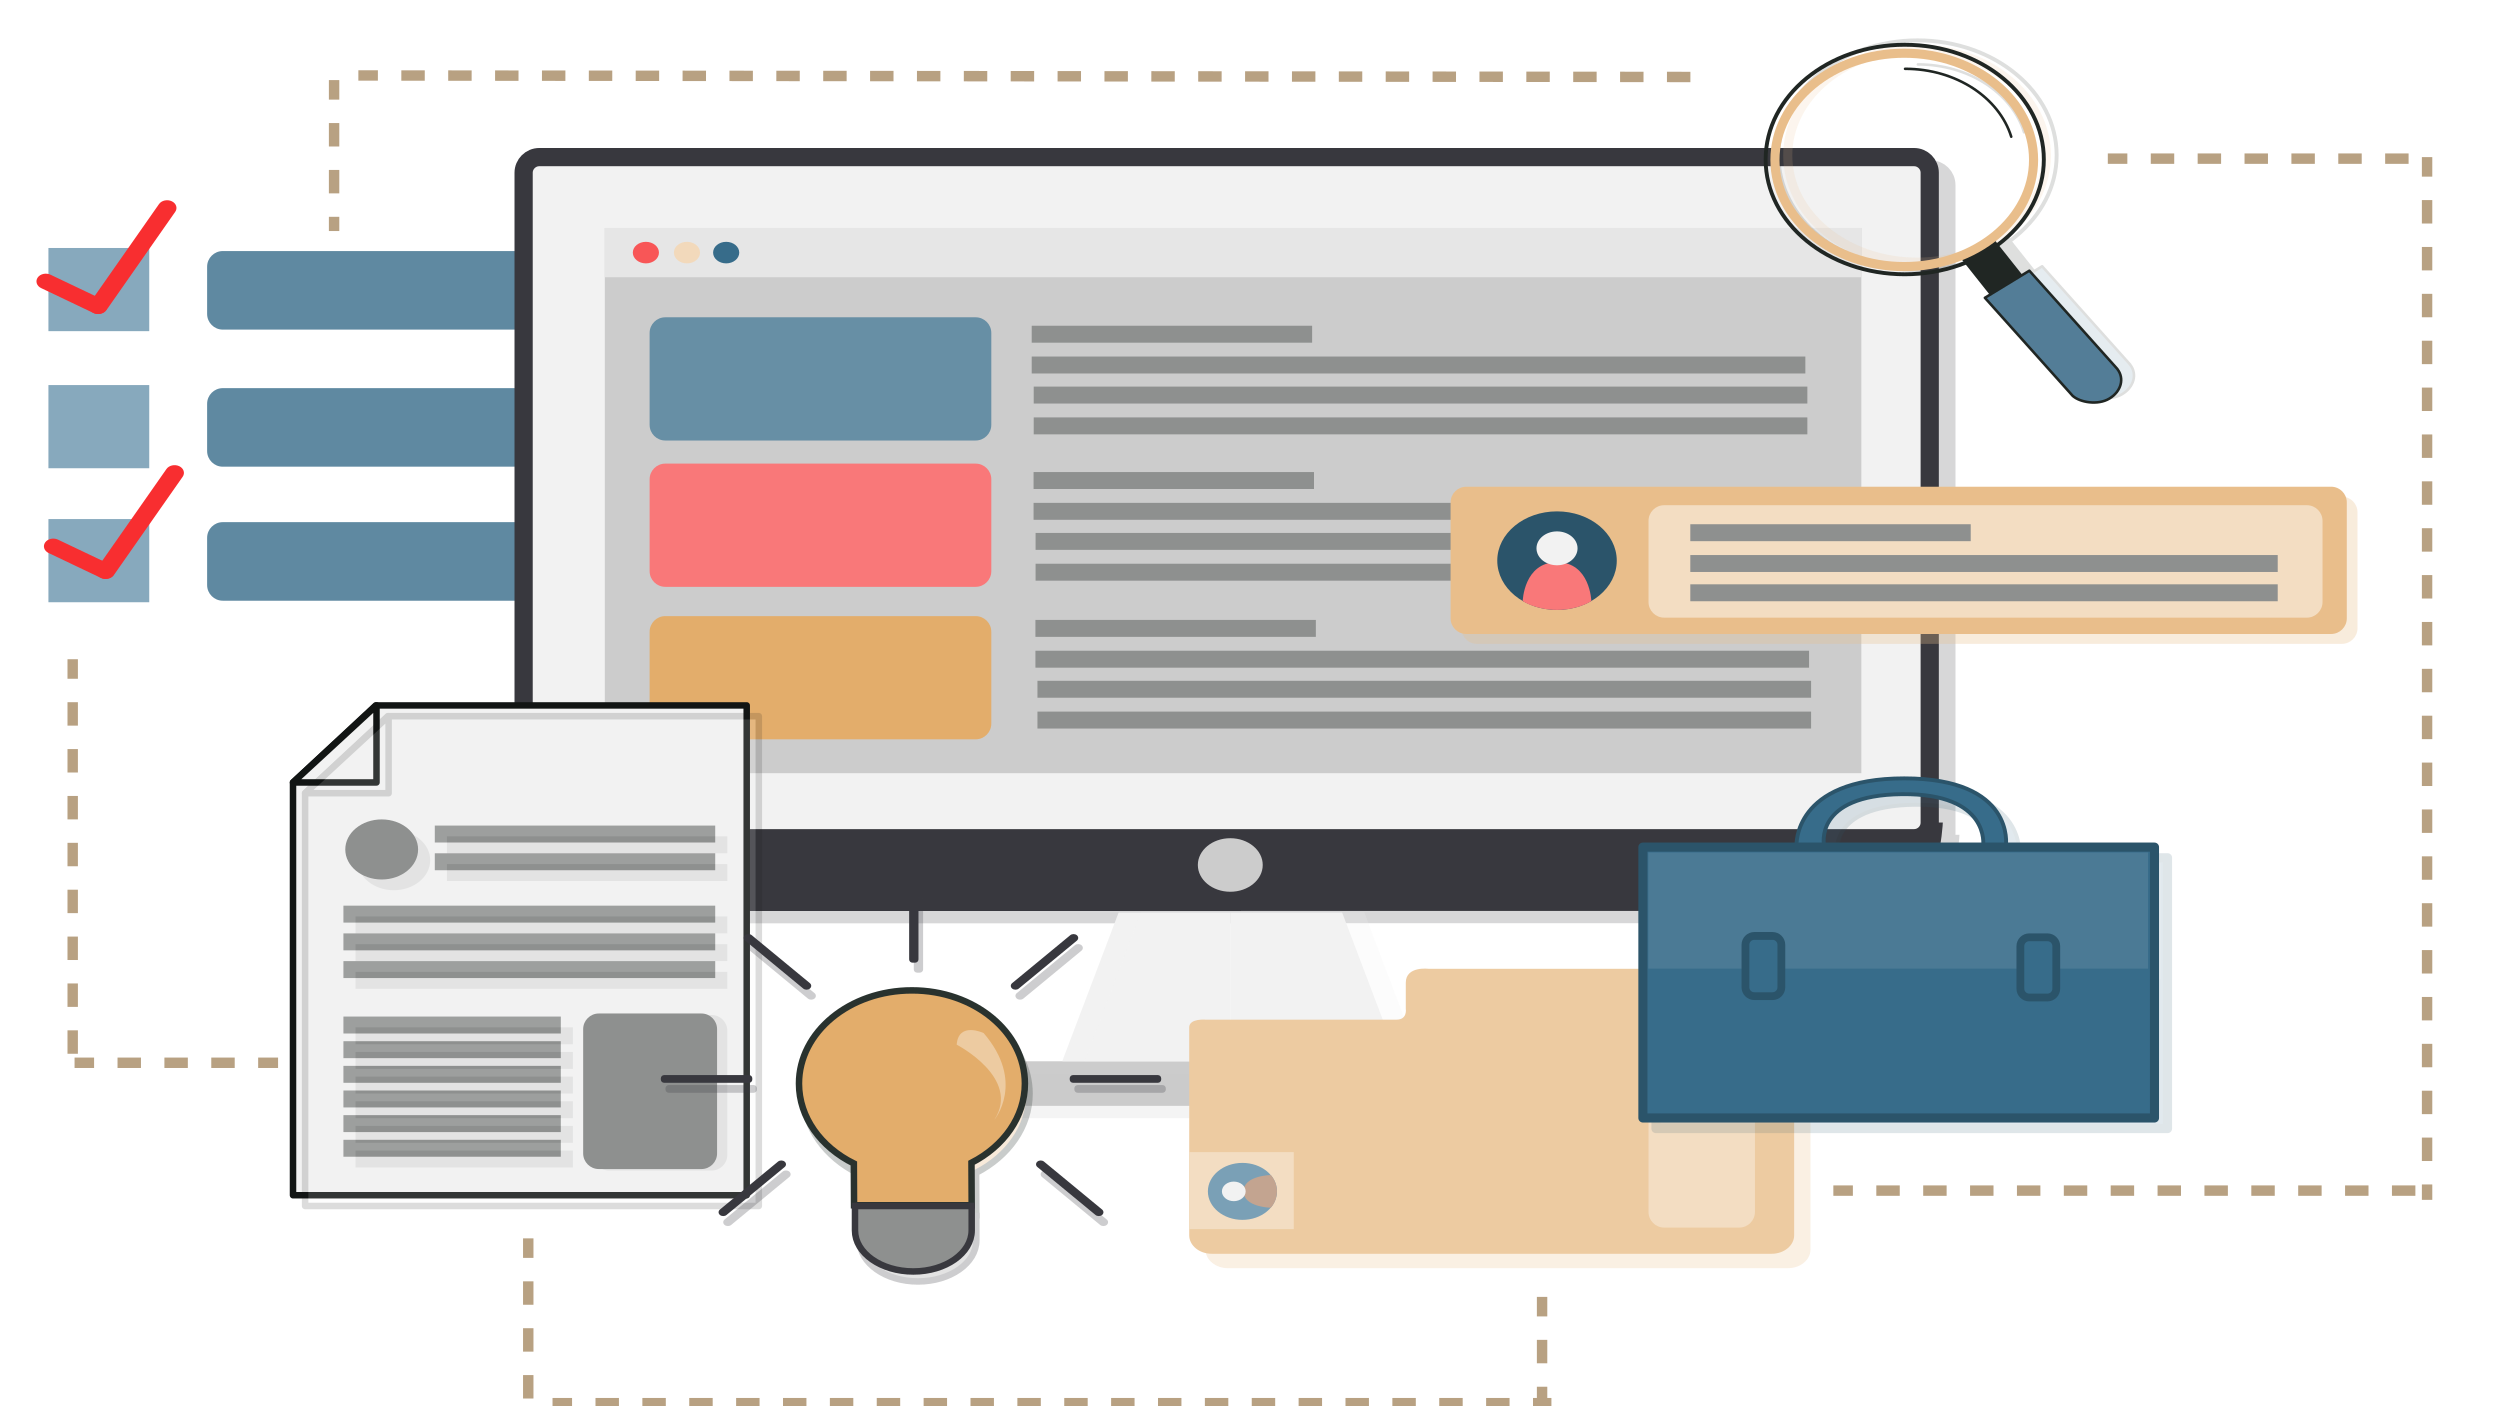 <?xml version="1.0" encoding="utf-8"?>
<!-- Generator: Adobe Illustrator 24.0.1, SVG Export Plug-In . SVG Version: 6.00 Build 0)  -->
<svg version="1.1" xmlns="http://www.w3.org/2000/svg" xmlns:xlink="http://www.w3.org/1999/xlink" x="0px" y="0px"
	 viewBox="0 0 1920 1080" style="enable-background:new 0 0 1920 1080;" xml:space="preserve">
<style type="text/css">
	.st0{display:none;}
	.st1{display:inline;fill:#F97879;}
	.st2{fill:none;stroke:#B8A182;stroke-width:8;stroke-miterlimit:10;stroke-dasharray:15,3,0;}
	.st3{fill:#87A9BD;}
	.st4{fill:#5F89A1;}
	.st5{fill:#F82E30;}
	.st6{opacity:0.2;}
	.st7{fill:#38383E;}
	.st8{fill:#F2F2F2;stroke:#38383E;stroke-width:14;stroke-linejoin:round;stroke-miterlimit:10;}
	.st9{fill:#CCCCCC;}
	.st10{fill:#F2F2F2;}
	.st11{fill:none;}
	.st12{opacity:0.2;fill:#CCCCCC;}
	.st13{fill:#E6E6E6;}
	.st14{fill:#F85657;}
	.st15{fill:#F2D9BB;}
	.st16{fill:#376C8A;}
	.st17{fill:#678FA5;}
	.st18{fill:#8E908F;}
	.st19{fill:#F97879;}
	.st20{fill:#E3AD6B;}
	.st21{fill:#F2F2F2;stroke:#121514;stroke-width:5;stroke-linejoin:round;stroke-miterlimit:10;}
	.st22{opacity:0.15;}
	.st23{opacity:0.3;}
	.st24{fill:#E9BE8B;}
	.st25{fill:#F3DDC2;}
	.st26{fill:#2B546A;}
	.st27{fill:#EDCBA1;}
	.st28{fill:#7AA0B6;}
	.st29{fill:#C3A490;}
	.st30{fill:#202623;}
	.st31{fill:none;stroke:#202623;stroke-width:3;stroke-linejoin:round;stroke-miterlimit:10;}
	.st32{fill:none;stroke:#E9BE8B;stroke-width:7;stroke-miterlimit:10;}
	.st33{fill:none;stroke:#202623;stroke-width:2;stroke-linecap:round;stroke-linejoin:round;stroke-miterlimit:10;}
	.st34{fill:none;stroke:#121514;stroke-width:2;stroke-linecap:round;stroke-linejoin:round;stroke-miterlimit:10;}
	.st35{fill:#537D97;stroke:#202623;stroke-width:2;stroke-linecap:round;stroke-linejoin:round;stroke-miterlimit:10;}
	.st36{fill:#376C8A;stroke:#2B546A;stroke-width:3;stroke-miterlimit:10;}
	.st37{fill:#376C8A;stroke:#2B546A;stroke-width:7;stroke-linecap:round;stroke-linejoin:round;stroke-miterlimit:10;}
	.st38{fill:#4B7A95;}
	.st39{fill:#376C8A;stroke:#2B546A;stroke-width:6;stroke-linecap:round;stroke-linejoin:round;stroke-miterlimit:10;}
	.st40{opacity:0.25;}
	.st41{fill:#E3AD6B;stroke:#29322E;stroke-width:5;stroke-miterlimit:10;}
	.st42{fill:#8E908F;stroke:#38383E;stroke-width:5;stroke-miterlimit:10;}
</style>
<g id="Layer_1">
</g>
<g id="Layer_4" class="st0">
	<rect class="st1" width="1920" height="1080"/>
</g>
<g id="Layer_12">
	<line class="st2" x1="55.83" y1="506.29" x2="55.83" y2="820.94"/>
	<line class="st2" x1="57.26" y1="816.21" x2="213.56" y2="816.21"/>
	<line class="st2" x1="256.58" y1="61.51" x2="256.58" y2="177.44"/>
	<line class="st2" x1="275.22" y1="57.96" x2="1311.94" y2="59.14"/>
	<line class="st2" x1="405.7" y1="951.06" x2="405.7" y2="1076.45"/>
	<line class="st2" x1="424.34" y1="1077.63" x2="1191.49" y2="1077.63"/>
	<line class="st2" x1="1184.32" y1="996.01" x2="1184.32" y2="1080"/>
	<line class="st2" x1="1618.8" y1="121.84" x2="1864" y2="121.84"/>
	<line class="st2" x1="1864" y1="120.66" x2="1864" y2="921.49"/>
	<line class="st2" x1="1408.01" y1="914.39" x2="1861.13" y2="914.39"/>
</g>
<g id="Layer_11">
	<rect x="37.19" y="190.45" class="st3" width="77.43" height="63.88"/>
	<path class="st4" d="M743.58,253.14H171.07c-6.6,0-12-5.4-12-12v-36.33c0-6.6,5.4-12,12-12h572.51c6.6,0,12,5.4,12,12v36.33
		C755.58,247.74,750.18,253.14,743.58,253.14z"/>
	<rect x="37.19" y="295.73" class="st3" width="77.43" height="63.88"/>
	<path class="st4" d="M743.58,358.42H171.07c-6.6,0-12-5.4-12-12v-36.33c0-6.6,5.4-12,12-12h572.51c6.6,0,12,5.4,12,12v36.33
		C755.58,353.02,750.18,358.42,743.58,358.42z"/>
	<rect x="37.19" y="398.64" class="st3" width="77.43" height="63.88"/>
	<path class="st4" d="M743.58,461.34H171.07c-6.6,0-12-5.4-12-12v-36.33c0-6.6,5.4-12,12-12h572.51c6.6,0,12,5.4,12,12v36.33
		C755.58,455.94,750.18,461.34,743.58,461.34z"/>
	<path class="st5" d="M81.43,238.14L81.43,238.14c-1.98,2.83-6.4,3.8-9.83,2.17l-40.01-19.06c-3.43-1.63-4.61-5.28-2.63-8.11h0
		c1.98-2.83,6.4-3.8,9.83-2.17l40.01,19.06C82.22,231.66,83.41,235.31,81.43,238.14z"/>
	<path class="st5" d="M71.86,240.41L71.86,240.41c-3.43-1.63-4.61-5.28-2.63-8.11l52.88-75.56c1.98-2.83,6.4-3.8,9.83-2.17l0,0
		c3.43,1.63,4.61,5.28,2.63,8.11l-52.88,75.56C79.7,241.07,75.28,242.04,71.86,240.41z"/>
	<path class="st5" d="M87.16,441.6L87.16,441.6c-1.98,2.83-6.4,3.8-9.83,2.17l-40.01-19.06c-3.43-1.63-4.61-5.28-2.63-8.11l0,0
		c1.98-2.83,6.4-3.8,9.83-2.17l40.01,19.06C87.96,435.12,89.14,438.77,87.16,441.6z"/>
	<path class="st5" d="M77.59,443.87L77.59,443.87c-3.43-1.63-4.61-5.28-2.63-8.11l52.88-75.56c1.98-2.83,6.4-3.8,9.83-2.17h0
		c3.43,1.63,4.61,5.28,2.63,8.11L87.42,441.7C85.44,444.53,81.02,445.51,77.59,443.87z"/>
</g>
<g id="Monitor_1_">
	<g class="st6">
		<g>
			<path class="st7" d="M964.24,641.12H405.48c0,0,2.73,67.98,38.27,67.98h522.1"/>
			<path class="st7" d="M946.1,641.12h558.76c0,0-2.73,67.91-38.27,67.91h-522.1"/>
		</g>
		<path class="st8" d="M1482.81,653.19H426.92c-6.6,0-12-5.4-12-12V142.1c0-6.6,5.4-12,12-12h1055.89c6.6,0,12,5.4,12,12v499.09
			C1494.81,647.79,1489.41,653.19,1482.81,653.19z"/>
	</g>
	<path class="st9" d="M1164.67,849.33H725.19c-4.02,0-7.31-3.29-7.31-7.31v-19.64c0-4.02,3.29-7.31,7.31-7.31h439.48
		c4.02,0,7.31,3.29,7.31,7.31v19.64C1171.98,846.04,1168.69,849.33,1164.67,849.33z"/>
	<g>
		<polygon class="st10" points="859.09,700.86 815.78,815.07 944.93,815.07 944.93,700.86 		"/>
		<polygon class="st10" points="1030.77,700.86 1074.07,815.07 944.93,815.07 944.93,700.86 		"/>
	</g>
	<g>
		<g>
			<path class="st7" d="M951.47,631.68H392.71c0,0,2.73,67.98,38.27,67.98h522.1"/>
			<path class="st7" d="M933.33,631.68h558.76c0,0-2.73,67.91-38.27,67.91h-522.1"/>
		</g>
		<path class="st8" d="M1470.03,643.75H414.14c-6.6,0-12-5.4-12-12V132.66c0-6.6,5.4-12,12-12h1055.89c6.6,0,12,5.4,12,12v499.09
			C1482.03,638.35,1476.63,643.75,1470.03,643.75z"/>
	</g>
	<path class="st11" d="M382.76,627.76"/>
	<ellipse class="st9" cx="944.86" cy="664.31" rx="24.92" ry="20.56"/>
	<path class="st12" d="M1176.01,858.78H736.53c-4.02,0-7.31-3.29-7.31-7.31v-19.64c0-4.02,3.29-7.31,7.31-7.31h439.48
		c4.02,0,7.31,3.29,7.31,7.31v19.64C1183.32,855.49,1180.03,858.78,1176.01,858.78z"/>
	<g class="st6">
		<polygon class="st10" points="876.17,700.84 832.86,815.05 962.01,815.05 962.01,700.84 		"/>
		<polygon class="st10" points="1047.84,700.84 1091.15,815.05 962.01,815.05 962.01,700.84 		"/>
	</g>
</g>
<g id="Layer_6">
	<rect x="464.49" y="175.07" class="st9" width="965.03" height="418.75"/>
	<rect x="464.49" y="175.07" class="st13" width="965.03" height="37.85"/>
	<ellipse class="st14" cx="496.04" cy="194" rx="10.04" ry="8.28"/>
	<ellipse class="st15" cx="527.59" cy="194" rx="10.04" ry="8.28"/>
	<ellipse class="st16" cx="557.7" cy="194" rx="10.04" ry="8.28"/>
	<path class="st17" d="M749.32,338.31H510.91c-6.6,0-12-5.4-12-12v-70.63c0-6.6,5.4-12,12-12h238.41c6.6,0,12,5.4,12,12v70.63
		C761.32,332.91,755.92,338.31,749.32,338.31z"/>
	<rect x="792.35" y="250.17" class="st18" width="215.36" height="13.01"/>
	<rect x="792.35" y="273.82" class="st18" width="594.16" height="13.01"/>
	<rect x="793.89" y="296.91" class="st18" width="594.16" height="13.01"/>
	<rect x="793.89" y="320.57" class="st18" width="594.16" height="13.01"/>
	<path class="st19" d="M749.32,450.69H510.91c-6.6,0-12-5.4-12-12v-70.63c0-6.6,5.4-12,12-12h238.41c6.6,0,12,5.4,12,12v70.63
		C761.32,445.29,755.92,450.69,749.32,450.69z"/>
	<path class="st20" d="M749.32,567.8H510.91c-6.6,0-12-5.4-12-12v-70.63c0-6.6,5.4-12,12-12h238.41c6.6,0,12,5.4,12,12v70.63
		C761.32,562.4,755.92,567.8,749.32,567.8z"/>
	<rect x="793.78" y="362.54" class="st18" width="215.36" height="13.01"/>
	<rect x="793.78" y="386.2" class="st18" width="594.16" height="13.01"/>
	<rect x="795.33" y="409.29" class="st18" width="594.16" height="13.01"/>
	<rect x="795.33" y="432.95" class="st18" width="594.16" height="13.01"/>
	<rect x="795.21" y="476.1" class="st18" width="215.36" height="13.01"/>
	<rect x="795.21" y="499.76" class="st18" width="594.16" height="13.01"/>
	<rect x="796.76" y="522.85" class="st18" width="594.16" height="13.01"/>
	<rect x="796.76" y="546.51" class="st18" width="594.16" height="13.01"/>
</g>
<g id="File_1">
	<polygon class="st21" points="288.53,541.77 573.47,541.77 573.47,917.94 225.03,917.94 225.03,600.9 	"/>
	<polygon class="st21" points="225.03,600.92 289.15,600.92 289.15,541.77 	"/>
	<rect x="333.92" y="655.33" class="st18" width="215.36" height="13.01"/>
	<rect x="263.75" y="695.55" class="st18" width="285.53" height="13.01"/>
	<rect x="263.75" y="780.72" class="st18" width="166.96" height="13.01"/>
	<rect x="263.75" y="799.65" class="st18" width="166.96" height="13.01"/>
	<rect x="263.75" y="818.58" class="st18" width="166.96" height="13.01"/>
	<rect x="263.75" y="837.5" class="st18" width="166.96" height="13.01"/>
	<rect x="263.75" y="856.43" class="st18" width="166.96" height="13.01"/>
	<rect x="263.75" y="875.36" class="st18" width="166.96" height="13.01"/>
	<rect x="263.75" y="716.85" class="st18" width="285.53" height="13.01"/>
	<rect x="263.75" y="738.14" class="st18" width="285.53" height="13.01"/>
	<rect x="333.92" y="634.04" class="st18" width="215.36" height="13.01"/>
	<g class="st22">
		<polygon class="st21" points="297.83,550.03 582.77,550.03 582.77,926.2 234.33,926.2 234.33,609.16 		"/>
		<polygon class="st21" points="234.33,609.18 298.45,609.18 298.45,550.03 		"/>
		<rect x="343.22" y="663.59" class="st18" width="215.36" height="13.01"/>
		<rect x="273.04" y="703.81" class="st18" width="285.53" height="13.01"/>
		<rect x="273.04" y="788.98" class="st18" width="166.96" height="13.01"/>
		<rect x="273.04" y="807.91" class="st18" width="166.96" height="13.01"/>
		<rect x="273.04" y="826.84" class="st18" width="166.96" height="13.01"/>
		<rect x="273.04" y="845.76" class="st18" width="166.96" height="13.01"/>
		<rect x="273.04" y="864.69" class="st18" width="166.96" height="13.01"/>
		<rect x="273.04" y="883.62" class="st18" width="166.96" height="13.01"/>
		<rect x="273.04" y="725.11" class="st18" width="285.53" height="13.01"/>
		<rect x="273.04" y="746.4" class="st18" width="285.53" height="13.01"/>
		<rect x="343.22" y="642.3" class="st18" width="215.36" height="13.01"/>
		<path class="st18" d="M546.57,898.99h-78.84c-6.6,0-12-5.4-12-12v-95.47c0-6.6,5.4-12,12-12h78.84c6.6,0,12,5.4,12,12v95.47
			C558.57,893.59,553.17,898.99,546.57,898.99z"/>
		<ellipse class="st18" cx="302.44" cy="660.64" rx="27.96" ry="23.07"/>
	</g>
	<path class="st18" d="M538.71,897.83h-78.84c-6.6,0-12-5.4-12-12v-95.47c0-6.6,5.4-12,12-12h78.84c6.6,0,12,5.4,12,12v95.47
		C550.71,892.43,545.31,897.83,538.71,897.83z"/>
	<ellipse class="st18" cx="293.14" cy="652.38" rx="27.96" ry="23.07"/>
</g>
<g id="Layer_8">
	<g class="st23">
		<path class="st24" d="M1798.56,494.5h-664.28c-6.6,0-12-5.4-12-12v-89.1c0-6.6,5.4-12,12-12h664.28c6.6,0,12,5.4,12,12v89.1
			C1810.56,489.1,1805.16,494.5,1798.56,494.5z"/>
		<path class="st25" d="M1779.92,481.95h-493.65c-6.6,0-12-5.4-12-12V407.6c0-6.6,5.4-12,12-12h493.65c6.6,0,12,5.4,12,12v62.35
			C1791.92,476.55,1786.52,481.95,1779.92,481.95z"/>
		<ellipse class="st26" cx="1204.01" cy="438.18" rx="45.89" ry="37.85"/>
		<path class="st19" d="M1177.66,469.25c0,0,0.86-29.88,26.35-29.88c25.49,0,26.36,29.88,26.36,29.88s-9.79,6.79-26.36,6.79
			S1177.66,469.25,1177.66,469.25z"/>
		<ellipse class="st10" cx="1204.01" cy="428.72" rx="15.77" ry="13.01"/>
		<rect x="1306.38" y="410.22" class="st18" width="215.36" height="13.01"/>
		<rect x="1306.38" y="433.88" class="st18" width="451.13" height="13.01"/>
		<rect x="1306.38" y="456.35" class="st18" width="451.13" height="13.01"/>
	</g>
	<path class="st24" d="M1790.34,486.9h-664.28c-6.6,0-12-5.4-12-12v-89.1c0-6.6,5.4-12,12-12h664.28c6.6,0,12,5.4,12,12v89.1
		C1802.34,481.5,1796.94,486.9,1790.34,486.9z"/>
	<path class="st25" d="M1771.7,474.35h-493.64c-6.6,0-12-5.4-12-12v-62.35c0-6.6,5.4-12,12-12h493.64c6.6,0,12,5.4,12,12v62.35
		C1783.7,468.95,1778.3,474.35,1771.7,474.35z"/>
	<ellipse class="st26" cx="1195.79" cy="430.58" rx="45.89" ry="37.85"/>
	<path class="st19" d="M1169.44,461.64c0,0,0.86-29.88,26.35-29.88c25.49,0,26.36,29.88,26.36,29.88s-9.79,6.79-26.36,6.79
		C1179.22,468.43,1169.44,461.64,1169.44,461.64z"/>
	<ellipse class="st10" cx="1195.79" cy="421.12" rx="15.77" ry="13.01"/>
	<rect x="1298.16" y="402.61" class="st18" width="215.36" height="13.01"/>
	<rect x="1298.16" y="426.27" class="st18" width="451.13" height="13.01"/>
	<rect x="1298.16" y="448.75" class="st18" width="451.13" height="13.01"/>
</g>
<g id="Layer_9">
	<g class="st23">
		<path class="st27" d="M925.83,800.05v159.71c0,7.81,7.74,14.2,17.21,14.2h430.18c9.46,0,17.21-6.39,17.21-14.2V769.32
			c0-7.81-7.74-14.19-17.21-14.19h-263.44c0,0-17.61-2.37-17.61,10.65v20.11c0,0,1.43,8.28-7.17,8.28s-146.26,0-146.26,0
			s-12.91-1.18-12.91,5.91"/>
		<path class="st25" d="M1348.31,953.85h-57.73c-6.6,0-12-5.4-12-12V797.88c0-6.6,5.4-12,12-12h57.73c6.6,0,12,5.4,12,12v143.97
			C1360.31,948.45,1354.91,953.85,1348.31,953.85z"/>
		<rect x="925.83" y="895.89" class="st25" width="80.3" height="59.15"/>
		<ellipse class="st28" cx="966.7" cy="926.05" rx="26.53" ry="21.88"/>
		<path class="st29" d="M988.47,938.62c0,0-20.94-0.41-20.94-12.57c0-12.16,20.94-12.57,20.94-12.57s4.76,4.67,4.76,12.57
			S988.47,938.62,988.47,938.62z"/>
		<ellipse class="st10" cx="960.07" cy="926.05" rx="9.12" ry="7.52"/>
	</g>
	<path class="st27" d="M913.31,788.98V948.7c0,7.81,7.74,14.2,17.21,14.2h430.18c9.46,0,17.21-6.39,17.21-14.2V758.25
		c0-7.81-7.74-14.19-17.21-14.19h-263.44c0,0-17.61-2.37-17.61,10.65v20.11c0,0,1.43,8.28-7.17,8.28s-146.26,0-146.26,0
		s-12.91-1.18-12.91,5.91"/>
	<path class="st25" d="M1335.79,942.78h-57.73c-6.6,0-12-5.4-12-12V786.81c0-6.6,5.4-12,12-12h57.73c6.6,0,12,5.4,12,12v143.97
		C1347.79,937.38,1342.39,942.78,1335.79,942.78z"/>
	<rect x="913.31" y="884.82" class="st25" width="80.3" height="59.15"/>
	<ellipse class="st28" cx="954.18" cy="914.98" rx="26.53" ry="21.88"/>
	<path class="st29" d="M975.95,927.55c0,0-20.94-0.41-20.94-12.57c0-12.16,20.94-12.57,20.94-12.57s4.76,4.67,4.76,12.57
		S975.95,927.55,975.95,927.55z"/>
	<ellipse class="st10" cx="947.55" cy="914.98" rx="9.12" ry="7.52"/>
</g>
<g id="Magnifying_glass">
	<g class="st22">
		<polygon class="st30" points="1538.59,223.81 1515.66,194.91 1541.66,180.87 1564.59,209.77 		"/>
		<ellipse class="st31" cx="1472.67" cy="119.13" rx="106.83" ry="88.13"/>
		<ellipse class="st32" cx="1472.3" cy="119.41" rx="99.31" ry="81.93"/>
		<path class="st33" d="M1472.93,49.46c39.25,0,72.22,22.16,81.53,52.14"/>
		<path class="st34" d="M1468.63,188.33"/>
		<path class="st35" d="M1534.22,225.33l67.66,75.55l0.06-0.04c5.27,4.69,18.98,7.31,27.95,1.84c9.09-5.54,11.66-15.46,6.09-22.59
			l0.05-0.03l-67.66-75.55L1534.22,225.33z"/>
	</g>
	<polygon class="st30" points="1528.76,227.2 1505.83,198.3 1531.83,184.26 1554.76,213.15 	"/>
	<ellipse class="st31" cx="1462.84" cy="122.51" rx="106.83" ry="88.13"/>
	<ellipse class="st32" cx="1462.47" cy="122.8" rx="99.31" ry="81.93"/>
	<path class="st33" d="M1463.1,52.85c39.25,0,72.22,22.16,81.53,52.14"/>
	<path class="st34" d="M1458.8,191.72"/>
	<path class="st35" d="M1524.39,228.72l67.66,75.55l0.06-0.04c5.27,4.69,18.98,7.31,27.95,1.84c9.09-5.54,11.66-15.46,6.09-22.59
		l0.05-0.03l-67.66-75.55L1524.39,228.72z"/>
</g>
<g id="Case">
	<g class="st22">
		<path class="st36" d="M1550.57,657.49c0,0,7.35-51.55-78.11-51.55c-85.46,0-82.7,51.55-82.7,51.55h21.13
			c0,0-8.27-38.66,59.73-39.42c68-0.76,62.49,39.42,62.49,39.42H1550.57z"/>
		<rect x="1271.77" y="658.74" class="st37" width="392.89" height="208.01"/>
		<rect x="1275.89" y="662.82" class="st38" width="383.81" height="89.2"/>
		<path class="st39" d="M1371.32,773.19h-14.03c-3.72,0-6.77-3.05-6.77-6.77v-32.7c0-3.72,3.05-6.77,6.77-6.77h14.03
			c3.72,0,6.77,3.05,6.77,6.77v32.7C1378.09,770.14,1375.05,773.19,1371.32,773.19z"/>
		<path class="st39" d="M1582.47,774.24h-14.03c-3.72,0-6.77-3.05-6.77-6.77v-32.7c0-3.72,3.05-6.77,6.77-6.77h14.03
			c3.72,0,6.77,3.05,6.77,6.77v32.7C1589.24,771.19,1586.19,774.24,1582.47,774.24z"/>
	</g>
	<path class="st36" d="M1540.55,649.34c0,0,7.35-51.55-78.11-51.55s-82.7,51.55-82.7,51.55h21.13c0,0-8.27-38.66,59.73-39.42
		c68-0.76,62.49,39.42,62.49,39.42H1540.55z"/>
	<rect x="1261.75" y="650.59" class="st37" width="392.89" height="208.01"/>
	<rect x="1265.88" y="654.68" class="st38" width="383.81" height="89.2"/>
	<path class="st39" d="M1361.31,765.04h-14.03c-3.72,0-6.77-3.05-6.77-6.77v-32.7c0-3.72,3.05-6.77,6.77-6.77h14.03
		c3.72,0,6.77,3.05,6.77,6.77v32.7C1368.08,761.99,1365.03,765.04,1361.31,765.04z"/>
	<path class="st39" d="M1572.45,766.09h-14.03c-3.72,0-6.77-3.05-6.77-6.77v-32.7c0-3.72,3.05-6.77,6.77-6.77h14.03
		c3.72,0,6.77,3.05,6.77,6.77v32.7C1579.22,763.04,1576.18,766.09,1572.45,766.09z"/>
</g>
<g id="Layer_10">
	<g class="st40">
		<path class="st41" d="M659.32,901.24c-25.25-12.51-42.14-35.32-42.14-61.39c0-39.53,38.84-71.57,86.75-71.57
			s86.75,32.04,86.75,71.57c0,25.68-16.4,48.21-41.03,60.83l0.16,32.62h-90.34L659.32,901.24z"/>
		<path class="st42" d="M749.82,952.62c0,17.42-20.06,31.54-44.81,31.54s-44.81-14.12-44.81-31.54v-18.73h89.62V952.62z"/>
		<path class="st7" d="M706.45,746.99h-2.17c-1.38,0-2.5-1.13-2.5-2.5v-52.96c0-1.38,1.13-2.5,2.5-2.5h2.17c1.38,0,2.5,1.13,2.5,2.5
			v52.96C708.95,745.86,707.83,746.99,706.45,746.99z"/>
		<path class="st7" d="M625.54,766.89L625.54,766.89c-1.39,1.15-3.68,1.15-5.07,0l-44.61-36.8c-1.39-1.15-1.39-3.03,0-4.18l0,0
			c1.39-1.15,3.68-1.15,5.07,0l44.61,36.8C626.93,763.86,626.93,765.74,625.54,766.89z"/>
		<path class="st7" d="M581.34,835.84v0.91c0,1.38-1.12,2.5-2.5,2.5h-65.26c-1.38,0-2.5-1.13-2.5-2.5v-0.91c0-1.38,1.13-2.5,2.5-2.5
			h65.26C580.21,833.34,581.34,834.47,581.34,835.84z"/>
		<path class="st7" d="M606.16,899.77L606.16,899.77c-1.39-1.15-3.68-1.15-5.07,0l-44.61,36.8c-1.39,1.15-1.39,3.03,0,4.18l0,0
			c1.39,1.15,3.68,1.15,5.07,0l44.61-36.8C607.55,902.81,607.55,900.92,606.16,899.77z"/>
		<path class="st7" d="M780.9,766.89L780.9,766.89c1.39,1.15,3.68,1.15,5.07,0l44.61-36.8c1.39-1.15,1.39-3.03,0-4.18l0,0
			c-1.39-1.15-3.68-1.15-5.07,0l-44.61,36.8C779.51,763.86,779.51,765.74,780.9,766.89z"/>
		<path class="st7" d="M825.1,835.84v0.91c0,1.38,1.13,2.5,2.5,2.5h65.26c1.38,0,2.5-1.13,2.5-2.5v-0.91c0-1.38-1.13-2.5-2.5-2.5
			H827.6C826.23,833.34,825.1,834.47,825.1,835.84z"/>
		<path class="st7" d="M800.28,899.77L800.28,899.77c1.39-1.15,3.68-1.15,5.07,0l44.61,36.8c1.39,1.15,1.39,3.03,0,4.18l0,0
			c-1.39,1.15-3.68,1.15-5.07,0l-44.61-36.8C798.89,902.81,798.89,900.92,800.28,899.77z"/>
		<path class="st27" d="M758.98,801.05c0,0-19.32-9.12-20.68,8.94c0,0,49.64,25.55,28.91,57.73
			C767.21,867.71,791.37,838.73,758.98,801.05z"/>
	</g>
	<path class="st41" d="M655.76,893.57c-25.25-12.51-42.14-35.32-42.14-61.39c0-39.53,38.84-71.57,86.75-71.57
		c47.91,0,86.75,32.04,86.75,71.57c0,25.68-16.4,48.21-41.03,60.83l0.16,32.62h-90.34L655.76,893.57z"/>
	<path class="st42" d="M746.26,944.95c0,17.42-20.06,31.54-44.81,31.54c-24.75,0-44.81-14.12-44.81-31.54v-18.73h89.62V944.95z"/>
	<path class="st7" d="M702.89,739.32h-2.17c-1.38,0-2.5-1.13-2.5-2.5v-52.96c0-1.38,1.13-2.5,2.5-2.5h2.17c1.38,0,2.5,1.13,2.5,2.5
		v52.96C705.39,738.2,704.27,739.32,702.89,739.32z"/>
	<path class="st7" d="M621.97,759.22L621.97,759.22c-1.39,1.15-3.68,1.15-5.07,0l-44.61-36.8c-1.39-1.15-1.39-3.03,0-4.18l0,0
		c1.39-1.15,3.68-1.15,5.07,0l44.61,36.8C623.37,756.19,623.37,758.07,621.97,759.22z"/>
	<path class="st7" d="M577.77,828.17v0.91c0,1.38-1.13,2.5-2.5,2.5h-65.26c-1.38,0-2.5-1.13-2.5-2.5v-0.91c0-1.38,1.13-2.5,2.5-2.5
		h65.26C576.65,825.67,577.77,826.8,577.77,828.17z"/>
	<path class="st7" d="M602.59,892.11L602.59,892.11c-1.39-1.15-3.68-1.15-5.07,0l-44.61,36.8c-1.39,1.15-1.39,3.03,0,4.18l0,0
		c1.39,1.15,3.68,1.15,5.07,0l44.61-36.8C603.99,895.14,603.99,893.26,602.59,892.11z"/>
	<path class="st7" d="M777.34,759.22L777.34,759.22c1.39,1.15,3.68,1.15,5.07,0l44.61-36.8c1.39-1.15,1.39-3.03,0-4.18l0,0
		c-1.39-1.15-3.68-1.15-5.07,0l-44.61,36.8C775.95,756.19,775.95,758.07,777.34,759.22z"/>
	<path class="st7" d="M821.54,828.17v0.91c0,1.38,1.13,2.5,2.5,2.5h65.26c1.38,0,2.5-1.13,2.5-2.5v-0.91c0-1.38-1.13-2.5-2.5-2.5
		h-65.26C822.67,825.67,821.54,826.8,821.54,828.17z"/>
	<path class="st7" d="M796.72,892.11L796.72,892.11c1.39-1.15,3.68-1.15,5.07,0l44.61,36.8c1.39,1.15,1.39,3.03,0,4.18l0,0
		c-1.39,1.15-3.68,1.15-5.07,0l-44.61-36.8C795.33,895.14,795.33,893.26,796.72,892.11z"/>
	<path class="st27" d="M755.42,793.38c0,0-19.32-9.12-20.68,8.94c0,0,49.64,25.55,28.91,57.73
		C763.65,860.04,787.8,831.06,755.42,793.38z"/>
</g>
</svg>
